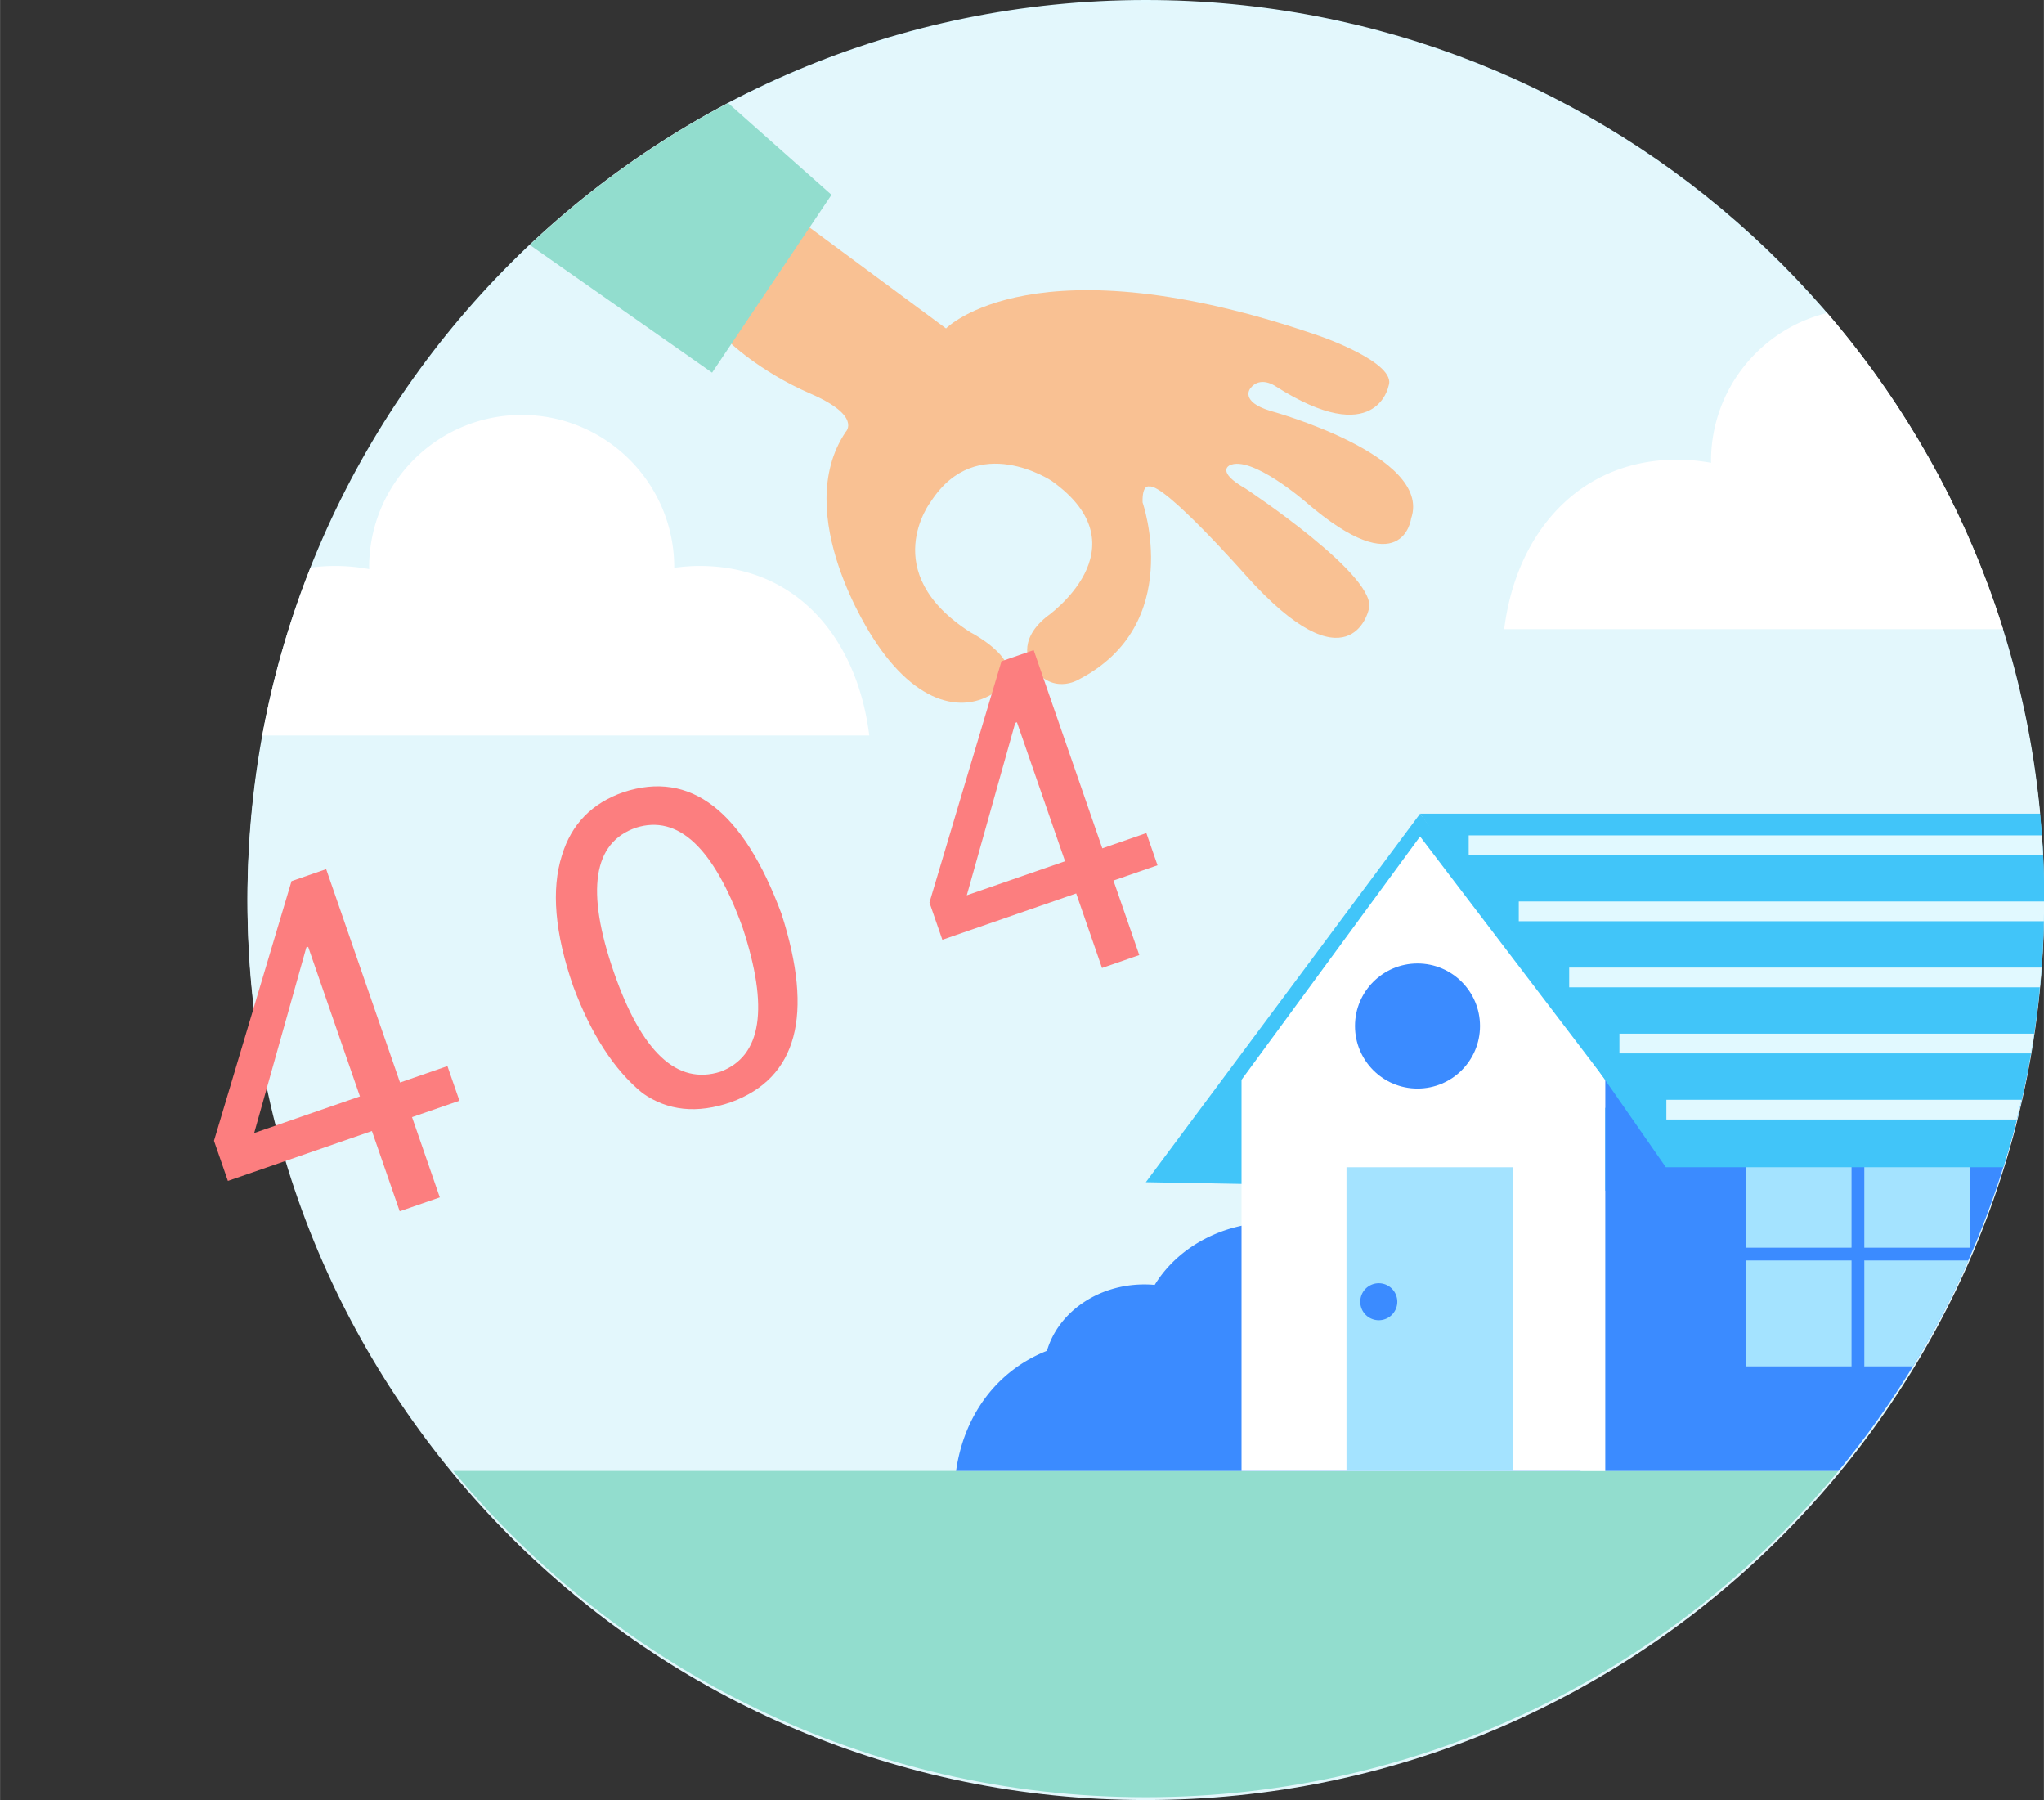 <?xml version="1.0" standalone="no"?><!DOCTYPE svg PUBLIC "-//W3C//DTD SVG 1.1//EN" "http://www.w3.org/Graphics/SVG/1.1/DTD/svg11.dtd"><svg class="icon" width="48px" height="42.26px" viewBox="0 0 1163 1024" version="1.1" xmlns="http://www.w3.org/2000/svg"><rect x="0" y="0" width="1163" height="1024" fill="#333333" stroke="none"/><path d="M808.012 462.891h352.85l0.005 0.012C1136.531 203.233 917.997 0 651.963 0 369.642 0 140.777 228.868 140.777 511.188c0 282.323 228.865 511.188 511.186 511.188 229.079 0 422.955-150.687 487.935-358.345h-192.036l-139.849-201.14z" fill="#E1F9FF" /><path d="M1163.151 512.812c0 282.32-228.865 511.188-511.191 511.188-282.32 0-511.186-228.868-511.186-511.188S369.64 1.624 651.96 1.624C934.285 1.624 1163.151 230.491 1163.151 512.812" fill="#E3F7FC" /><path d="M651.963 1022.4c158.611 0 300.342-72.248 394.104-185.618H257.856c93.762 113.372 235.493 185.618 394.106 185.618" fill="#92DDCE" /><path d="M458.343 127.719l79.927 59.14s50.357-51.822 212.849 4.391c0 0 44.209 15.225 38.939 28.4 0 0-7.029 36.597-64.415 0 0 0-8.781-6.148-14.345 1.465 0 0-5.856 7.318 11.42 12.588 0 0 92.518 25.179 80.219 61.191 0 0-4.683 38.353-60.019-9.369 0 0-31.035-26.935-43.331-20.787 0 0-7.905 3.513 9.077 13.174 0 0 77.585 51.236 69.972 69.388 0 0-10.832 45.966-69.972-20.201 0 0-45.966-52.114-54.749-50.357 0 0-4.1-1.465-3.808 9.075 0 0 24.298 69.388-36.305 100.717 0 0-15.665 9.806-27.23-8.638 0 0-8.638-12.735 8.783-26.935 0 0 56.653-39.158 3.074-77.366 0 0-42.6-28.545-68.728 11.639 0 0-31.182 40.183 22.397 74.437 0 0 34.914 17.787 16.249 32.499-18.665 14.71-46.771 9.661-71.584-29.205 0 0-47.21-70.266-15.591-117.257 0 0 9.443-9.004-19.98-21.739-29.425-12.735-46.991-30.083-46.991-30.083l44.138-66.167z" fill="#F9C193" /><path d="M813.994 762.009c-4.308 0-8.522 0.332-12.683 0.807 0-0.043 0.007-0.081 0.007-0.126 0-37.173-34.334-67.306-76.687-67.306-29.266 0-54.685 14.392-67.612 35.55a66.126 66.126 0 0 0-5.894-0.263c-26.712 0-49.085 16.073-55.423 37.781-29.095 11.494-47.338 37.313-51.72 68.329h355.376c-5.951-42.135-35.747-74.772-85.363-74.772" fill="#3B8BFF" /><path d="M473.091 110.822l-58.794-52.169a512.351 512.351 0 0 0-112.873 80.678l103.727 72.666 67.94-101.175z" fill="#92DDCE" /><path d="M651.963 672.534l156.05-209.643 161.963 215.499z" fill="#41C5F9" /><path d="M706.419 614.269l101.593-138.42 118.383 155.404z" fill="#FFFFFF" /><path d="M706.419 614.559h206.993v222.224h-206.993z" fill="#FFFFFF" /><path d="M842.121 583.676c0 19.645-15.926 35.573-35.573 35.573-19.643 0-35.569-15.928-35.569-35.573 0-19.643 15.926-35.571 35.569-35.571 19.648-0.002 35.573 15.926 35.573 35.571" fill="#3B8BFF" /><path d="M766.146 664.029h94.859v172.752h-94.859z" fill="#A4E3FF" /><path d="M795.049 740.528a10.535 10.535 0 1 1-21.07 0 10.535 10.535 0 0 1 21.07 0" fill="#3B8BFF" /><path d="M973.564 262.352c0 0.306 0.043 0.601 0.045 0.907-6.253-1.104-12.652-1.785-19.223-1.785-56.166 0-91.77 42.094-98.505 96.437h283.868c-21.017-66.933-55.428-127.93-100.093-179.861-37.94 9.293-66.093 43.502-66.093 84.302M397.964 321.967c-4.878 0-9.645 0.427-14.354 1.042l0.007-0.164c0-47.943-38.863-86.809-86.807-86.809-47.943 0-86.809 38.866-86.809 86.809 0 0.306 0.043 0.601 0.047 0.907-6.255-1.104-12.655-1.785-19.223-1.785-4.878 0-9.59 0.337-14.152 0.952a506.652 506.652 0 0 0-27.467 95.485h345.389c-6.734-54.343-40.463-96.437-96.632-96.437" fill="#FFFFFF" /><path d="M261.388 626.174l-26.973 9.343 15.807 45.648-22.821 7.902-15.809-45.645L129.632 671.805l-7.905-22.826 44.114-147.73 19.709-6.827 42.037 121.383 26.973-9.341 6.827 19.709z m-87.122-87.177l-29.672 105.55 60.171-20.837-29.459-85.071-1.04 0.358z" fill="#FC7E7F" /><path d="M444.658 519.902c18.515 57.654 8.93 93.346-28.756 107.119-19.282 6.677-36.077 4.937-50.393-5.22-16.07-13.141-29.216-33.418-39.421-60.838-10.456-30.199-12.576-55.024-6.35-74.454 5.381-17.685 17.072-29.663 35.07-35.896 38.137-12.479 68.08 10.618 89.85 69.288z m-22.173 7.677c-16.448-45.398-36.672-64.303-60.667-56.721-24.431 8.46-28.621 35.823-12.598 82.092 15.805 45.641 36.02 64.545 60.671 56.721 23.55-8.861 27.752-36.226 12.593-82.092zM658.609 492.231l-25.065 8.681 14.689 42.415-21.207 7.344-14.689-42.415-76.156 26.373-7.344-21.207 40.99-137.266 18.316-6.343 39.058 112.785 25.065-8.679 6.343 18.311z m-80.951-81.003l-27.571 98.075 55.912-19.363-27.374-79.047-0.966 0.335z" fill="#FC7E7F" /><path d="M1060.846 717.097h59.086a507.791 507.791 0 0 0 34.515-111.608h-241.033v231.291h132.656a512.09 512.09 0 0 0 42.398-59.532h-27.621v-60.152z m0-67.562h60.152v60.152h-60.152v-60.152z m-7.411 127.714h-60.152v-60.152h60.152v60.152z m0-67.562h-60.152v-60.152h60.152v60.152z" fill="#3B8BFF" /><path d="M1060.846 649.534h60.152v60.152h-60.152z" fill="#3B8BFF" /><path d="M1060.846 649.534h60.152v60.152h-60.152z" fill="#A4E3FF" /><path d="M993.283 649.534h60.152v60.152h-60.152z" fill="#3B8BFF" /><path d="M993.283 649.534h60.152v60.152h-60.152z" fill="#A4E3FF" /><path d="M993.283 717.097h60.152v60.152h-60.152z" fill="#3B8BFF" /><path d="M993.283 717.097h60.152v60.152h-60.152z" fill="#A4E3FF" /><path d="M1060.846 717.097v60.152h27.621a509.372 509.372 0 0 0 31.464-60.152h-59.086z" fill="#3B8BFF" /><path d="M1060.846 717.097v60.152h27.621a509.372 509.372 0 0 0 31.464-60.152h-59.086z" fill="#A4E3FF" /><path d="M1163.127 512.812c0.002-0.534 0.024-1.063 0.024-1.598 0-8.306-0.218-16.559-0.61-24.766M1161.667 550.417c0.66-8.728 1.101-17.518 1.32-26.361M1150.283 625.633a511.062 511.062 0 0 0 5.286-26.363h-234.121v-11.24h235.956a512.401 512.401 0 0 0 3.266-26.366" fill="#41C5F9" /><path d="M1160.865 462.903l-0.005-0.012H808.012l139.849 201.135h192.039c15.1-48.261 23.251-99.599 23.251-152.84 0-16.286-0.795-32.383-2.286-48.283" fill="#41C5F9" /><path d="M835.681 486.449h326.86a502.087 502.087 0 0 0-0.674-11.242H835.681v11.242z" fill="#E1F9FF" /><path d="M864.176 524.056h298.811c0.093-3.736 0.131-7.487 0.142-11.242h-298.953v11.242z" fill="#E1F9FF" /><path d="M892.868 561.659h267.802c0.366-3.739 0.712-7.48 0.997-11.24H892.868v11.24z" fill="#E1F9FF" /><path d="M921.45 599.267h234.119c0.646-3.736 1.27-7.48 1.835-11.242h-235.953v11.242z" fill="#E1F9FF" /><path d="M948.165 636.875h199.402c0.942-3.732 1.854-7.477 2.718-11.242h-202.118v11.242z" fill="#E1F9FF" /></svg>